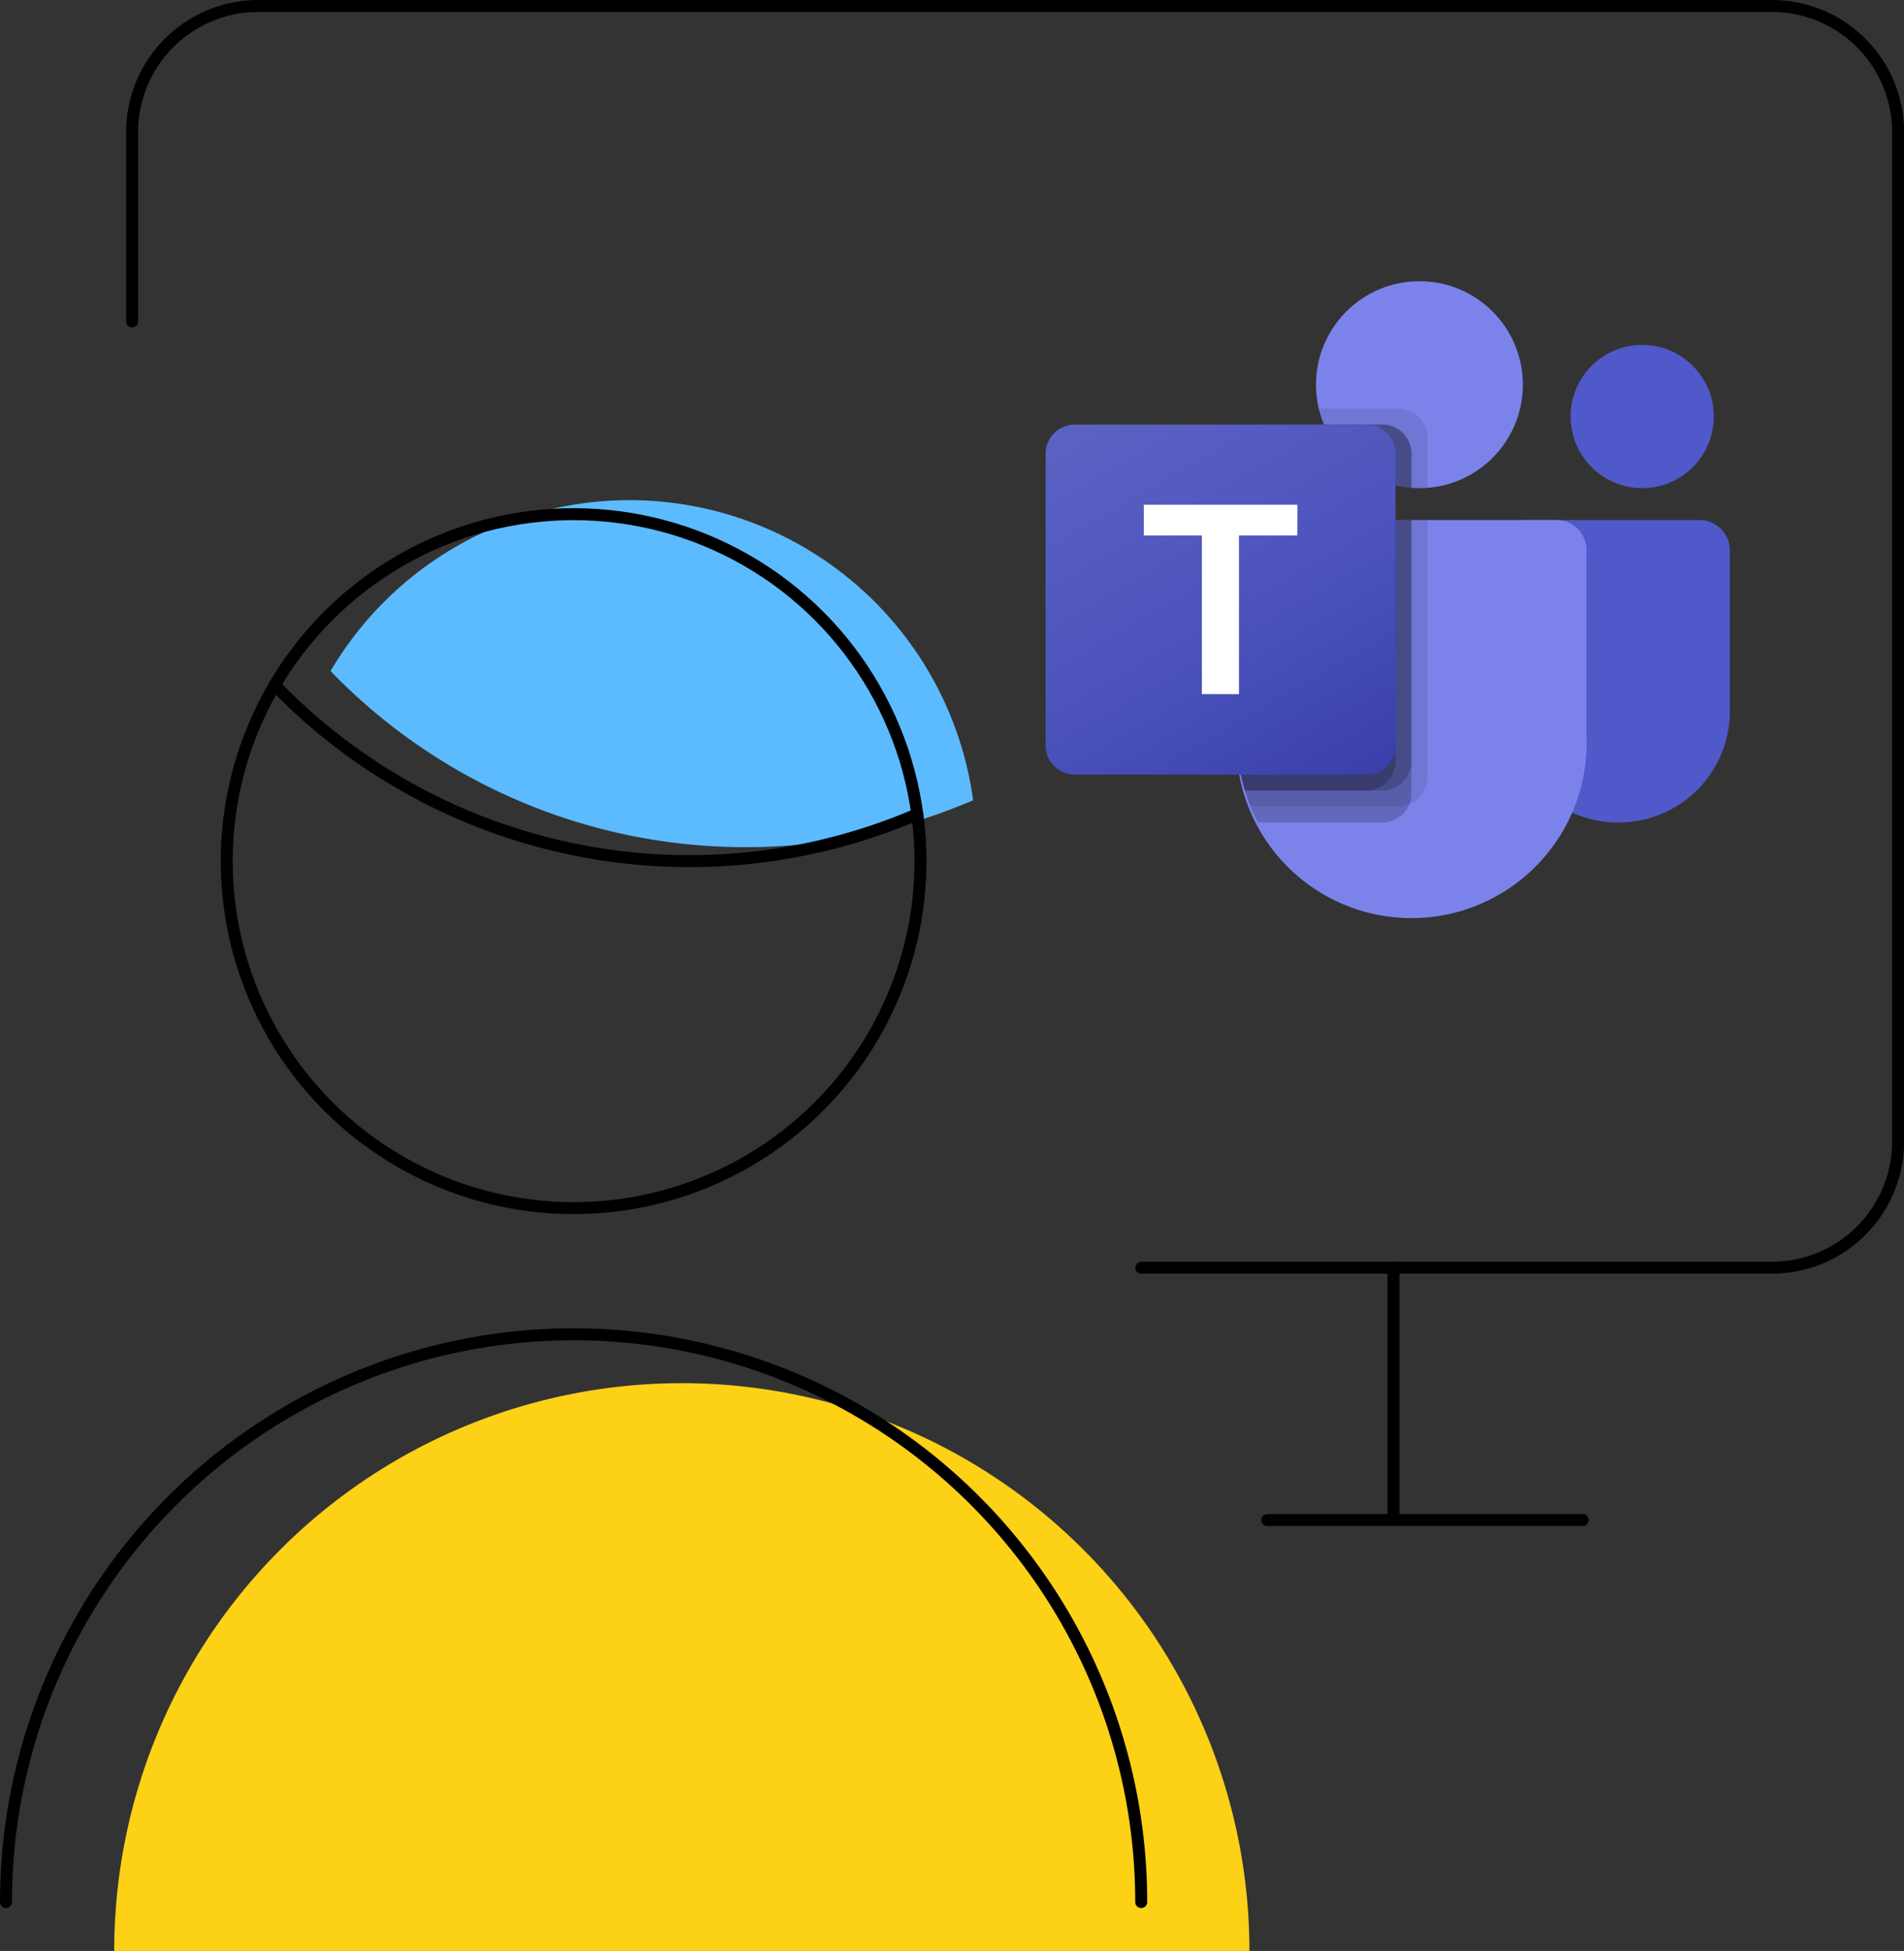 <svg xmlns="http://www.w3.org/2000/svg" xmlns:xlink="http://www.w3.org/1999/xlink" viewBox="0 0 545.43 558.72"><rect x="0" y="0" width="545.43" height="558.72" fill="#333333" stroke="none"/><defs><linearGradient id="a" x1="-185.05" y1="-2339.07" x2="-119.63" y2="-2225.78" gradientTransform="translate(501.99 2454.14)" gradientUnits="userSpaceOnUse"><stop offset="0" stop-color="#5a62c3"/><stop offset="0.5" stop-color="#4d55bd"/><stop offset="1" stop-color="#3940ab"/></linearGradient></defs><path d="M436.22,148.94h50.64a8.67,8.67,0,0,1,8.67,8.66h0v46.12a31.85,31.85,0,0,1-31.84,31.84h-.15a31.84,31.84,0,0,1-31.85-31.83h0V153.47a4.53,4.53,0,0,1,4.53-4.53Z" style="fill:#5059c9"/><circle cx="470.43" cy="119.28" r="20.51" style="fill:#5059c9"/><circle cx="406.62" cy="110.17" r="29.63" style="fill:#7b83eb"/><path d="M446.11,148.94H362.57a8.57,8.57,0,0,0-8.35,8.77V210.3a50.18,50.18,0,1,0,100.24,0V157.71A8.57,8.57,0,0,0,446.11,148.94Z" style="fill:#7b83eb"/><path d="M408.92,148.94v73.7a8.39,8.39,0,0,1-5.2,7.7,7.91,7.91,0,0,1-3.14.64H358.23c-.59-1.5-1.14-3-1.59-4.56a55.45,55.45,0,0,1-2.42-16.13v-52.6a8.55,8.55,0,0,1,8.34-8.75Z" style="opacity:0.1;isolation:isolate"/><path d="M404.34,148.94v78.27a8.13,8.13,0,0,1-.63,3.15,8.42,8.42,0,0,1-7.7,5.2H360.37c-.77-1.51-1.5-3-2.14-4.56a43.36,43.36,0,0,1-1.59-4.56,55.52,55.52,0,0,1-2.42-16.14V157.69a8.56,8.56,0,0,1,8.34-8.75Z" style="opacity:0.2;isolation:isolate"/><path d="M404.34,148.94v69.13a8.39,8.39,0,0,1-8.33,8.34H356.64a55.45,55.45,0,0,1-2.42-16.13V157.69a8.55,8.55,0,0,1,8.34-8.75Z" style="opacity:0.2;isolation:isolate"/><path d="M399.77,148.94v69.13a8.4,8.4,0,0,1-8.33,8.34h-34.8a55.45,55.45,0,0,1-2.42-16.13V157.69a8.55,8.55,0,0,1,8.34-8.75Z" style="opacity:0.2;isolation:isolate"/><path d="M408.92,125.36v14.36c-.78.05-1.51.09-2.28.09s-1.51,0-2.28-.09a25.05,25.05,0,0,1-4.56-.73,29.62,29.62,0,0,1-20.51-17.41,25.22,25.22,0,0,1-1.46-4.56h22.75A8.38,8.38,0,0,1,408.92,125.36Z" style="opacity:0.1;isolation:isolate"/><path d="M404.34,129.94v9.8a26,26,0,0,1-4.55-.73,29.63,29.63,0,0,1-20.51-17.41H396A8.36,8.36,0,0,1,404.34,129.94Z" style="opacity:0.2;isolation:isolate"/><path d="M404.34,129.94v9.8a26,26,0,0,1-4.55-.73,29.63,29.63,0,0,1-20.51-17.41H396A8.36,8.36,0,0,1,404.34,129.94Z" style="opacity:0.2;isolation:isolate"/><path d="M399.77,129.94V139a29.65,29.65,0,0,1-20.51-17.41h12.17A8.37,8.37,0,0,1,399.77,129.94Z" style="opacity:0.2;isolation:isolate"/><path d="M307.88,121.6h83.54a8.35,8.35,0,0,1,8.35,8.35v83.53a8.35,8.35,0,0,1-8.35,8.36H307.88a8.35,8.35,0,0,1-8.35-8.36V130A8.35,8.35,0,0,1,307.88,121.6Z" style="fill:url(#a)"/><path d="M371.63,153.34h-16.7V198.8H344.29V153.34H327.67v-8.79h44Z" style="fill:#fff"/><path d="M37.85,92.05V37.85A36.13,36.13,0,0,1,74,1.72h433.6a36.13,36.13,0,0,1,36.14,36.13V326.92a36.14,36.14,0,0,1-36.14,36.13H326.92" style="fill:none;stroke:#000;stroke-linecap:round;stroke-linejoin:round;stroke-width:3.43px"/><line x1="399.18" y1="363.05" x2="399.18" y2="435.32" style="fill:none;stroke:#000;stroke-linecap:round;stroke-linejoin:round;stroke-width:3.43px"/><line x1="363.05" y1="435.32" x2="453.38" y2="435.32" style="fill:none;stroke:#000;stroke-linecap:round;stroke-linejoin:round;stroke-width:3.43px"/><path d="M32.72,558.72a162.6,162.6,0,0,1,325.2,0" style="fill:#fcd116"/><path d="M1.72,544.72a162.6,162.6,0,0,1,325.2,0" style="fill:none;stroke:#000;stroke-linecap:round;stroke-linejoin:round;stroke-width:3.43px"/><path d="M278.77,229.18a165.19,165.19,0,0,1-184.08-37,99.37,99.37,0,0,1,184.08,37Z" style="fill:#5cbbff"/><path d="M78.68,196.17a165.16,165.16,0,0,0,184.09,37" style="fill:none;stroke:#000;stroke-linecap:round;stroke-linejoin:round;stroke-width:3.43px"/><circle cx="164.32" cy="246.62" r="99.37" style="fill:none;stroke:#000;stroke-linecap:round;stroke-linejoin:round;stroke-width:3.43px"/></svg>